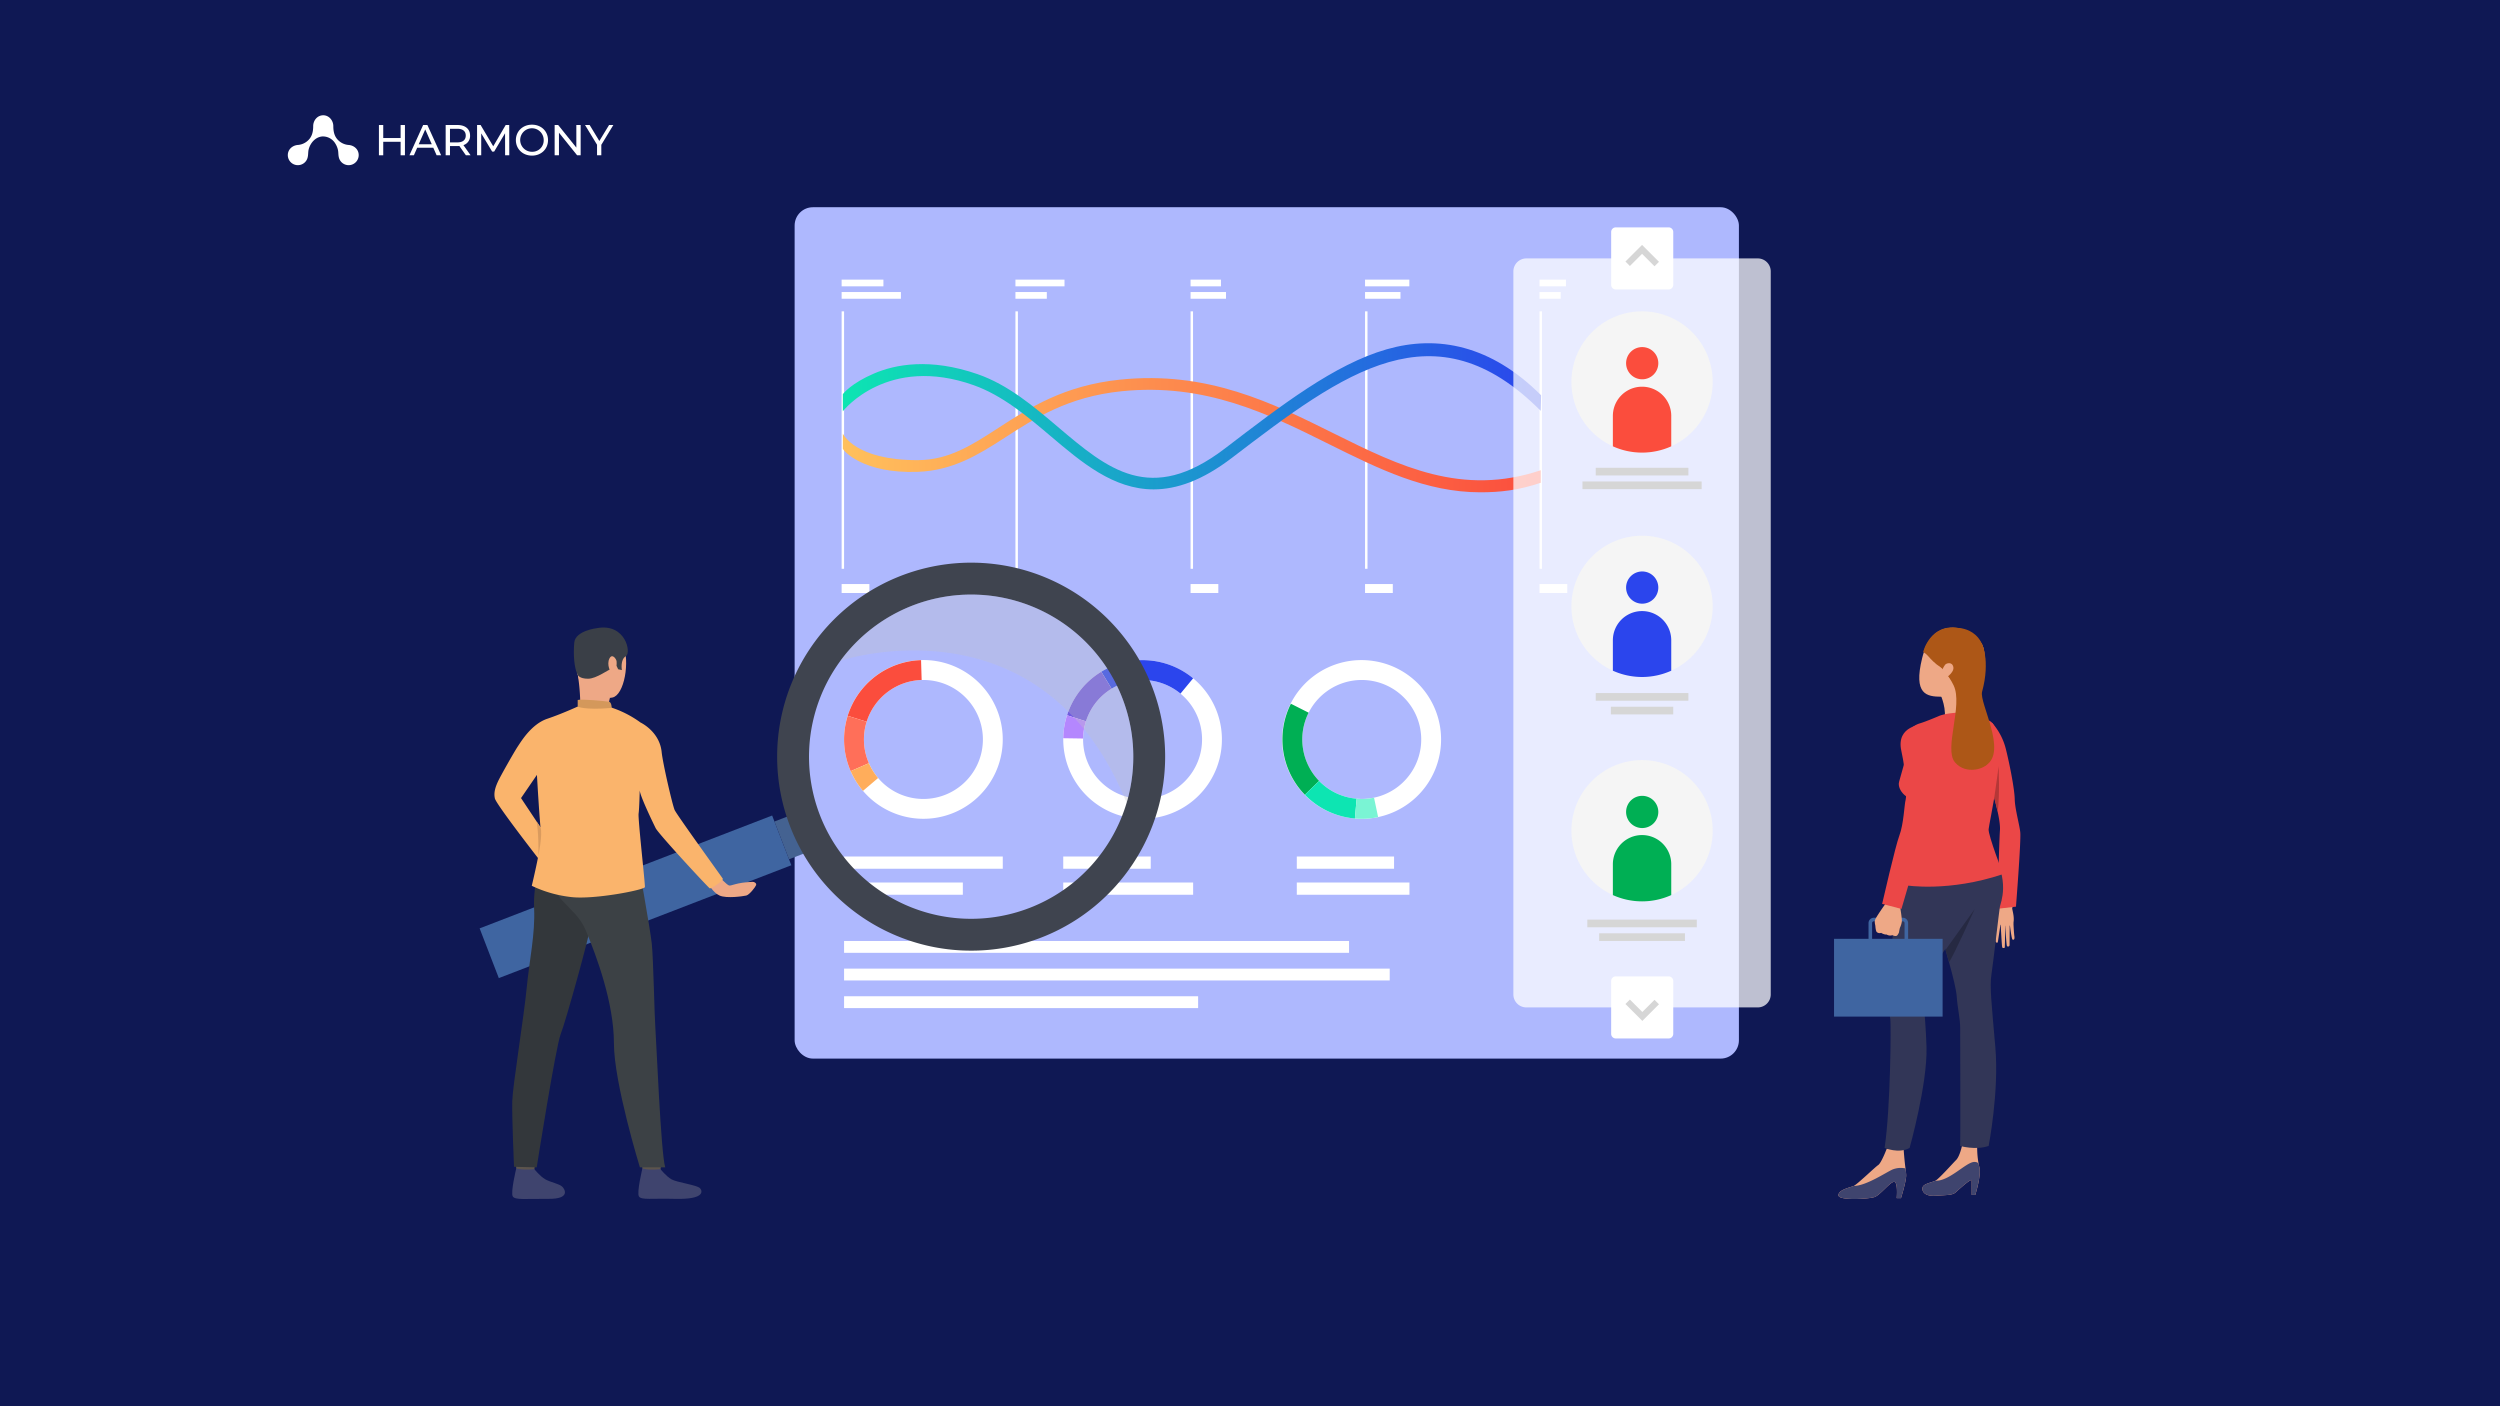 <svg xmlns="http://www.w3.org/2000/svg" xmlns:xlink="http://www.w3.org/1999/xlink" viewBox="0 0 1920 1080"><defs><style>.cls-1{fill:#0f1854;}.cls-2{fill:#aeb8fe;}.cls-15,.cls-3{fill:#fff;}.cls-4{fill:url(#linear-gradient);}.cls-5{fill:url(#linear-gradient-2);}.cls-6{fill:#fb4d3d;}.cls-7{fill:#ff6f59;}.cls-8{fill:#ffad5b;}.cls-9{fill:#2b45ed;}.cls-10{fill:#6f5be0;}.cls-11{fill:#b487fe;}.cls-12{fill:#00af54;}.cls-13{fill:#0de5b2;}.cls-14{fill:#7af4d4;}.cls-15{opacity:0.73;}.cls-16{fill:#f5f5f5;}.cls-17{fill:#d6d6d6;}.cls-18{fill:#3f65a1;}.cls-19{fill:#5c544d;}.cls-20{fill:#3f446e;}.cls-21{fill:#33373b;}.cls-22{fill:#3c4145;}.cls-23{fill:#eea886;}.cls-24{fill:#446291;}.cls-25{fill:#3f444f;}.cls-26{fill:#3a3f47;}.cls-27{fill:#fab46c;}.cls-28{fill:#d4985b;}.cls-29{fill:#c2c2c2;opacity:0.3;}.cls-30{fill:#da9b5e;}.cls-31{fill:#eb4747;}.cls-32{fill:#323657;}.cls-33{fill:#ad5717;}.cls-34{fill:#262942;}.cls-35{fill:#b53737;}</style><linearGradient id="linear-gradient" x1="647.31" y1="334.232" x2="1183.29" y2="334.232" gradientUnits="userSpaceOnUse"><stop offset="0" stop-color="#ffc05c"/><stop offset="1" stop-color="#fb4d3d"/></linearGradient><linearGradient id="linear-gradient-2" x1="647.31" y1="319.728" x2="1183.574" y2="319.728" gradientUnits="userSpaceOnUse"><stop offset="0" stop-color="#0de5b2"/><stop offset="0.995" stop-color="#2b45ed"/></linearGradient></defs><title>11- Finding matching and common items in questionnaires and surveys</title><g id="_11:_Finding_matching_and_common_items_in_questionnaires_and_surveys" data-name="11: Finding matching and common items in questionnaires and surveys"><rect class="cls-1" width="1920" height="1080"/><rect class="cls-2" x="610.275" y="159.153" width="725.211" height="653.852" rx="14.05" ry="14.05"/><rect class="cls-3" x="646.368" y="239.116" width="1.884" height="197.717"/><rect class="cls-3" x="779.86" y="239.116" width="1.884" height="197.717"/><rect class="cls-3" x="914.358" y="239.116" width="1.884" height="197.717"/><rect class="cls-3" x="1048.355" y="239.116" width="1.884" height="197.717"/><rect class="cls-3" x="1182.349" y="239.116" width="1.884" height="197.717"/><rect class="cls-3" x="646.368" y="448.546" width="21.318" height="6.872"/><rect class="cls-3" x="646.368" y="214.753" width="32.094" height="5.153"/><rect class="cls-3" x="646.368" y="224.279" width="45.526" height="5.153"/><rect class="cls-3" x="779.86" y="214.753" width="37.68" height="5.153"/><rect class="cls-3" x="779.86" y="224.279" width="24.093" height="5.153"/><rect class="cls-3" x="914.358" y="214.753" width="23.349" height="5.153"/><rect class="cls-3" x="914.358" y="224.279" width="27.214" height="5.153"/><rect class="cls-3" x="1048.355" y="214.753" width="34.01" height="5.153"/><rect class="cls-3" x="1048.355" y="224.279" width="27.214" height="5.153"/><rect class="cls-3" x="1182.349" y="214.753" width="20.315" height="5.153"/><rect class="cls-3" x="1182.349" y="224.279" width="16.256" height="5.153"/><rect class="cls-3" x="781.304" y="448.546" width="21.319" height="6.872"/><rect class="cls-3" x="914.358" y="448.546" width="21.319" height="6.872"/><rect class="cls-3" x="1048.355" y="448.546" width="21.318" height="6.872"/><rect class="cls-3" x="1182.349" y="448.546" width="21.318" height="6.872"/><path class="cls-4" d="M1136.856,378.088c-41.8,0-78.126-18.068-116-36.9-46.759-23.253-95.109-47.295-159.53-40.712-41.135,4.2-66.956,20.957-89.737,35.737-20.626,13.383-40.128,25.152-66.539,26.157-42.684,1.624-57.492-16.581-57.739-17.692V332.994h0c.053.2,9.371,20.635,57.693,20.392,23.8-.119,41.361-11.515,61.7-24.71,23.634-15.333,50.421-32.712,93.713-37.136,67-6.849,116.539,17.783,164.442,41.6,50.125,24.925,97.957,48.3,158.436,28.021v9.6C1166.05,376.55,1152.263,378.086,1136.856,378.088Z"/><path class="cls-5" d="M885.987,375.849c-30.849,0-55.316-20.746-79.27-41.056-18.163-15.4-37.007-31.143-58.758-38.909-66.384-23.7-100.346,19.577-100.649,19.958V302.677c.358-.45,6.416-8.317,23.942-15.827,15.957-6.838,42.729-12.293,79.657.55,23.395,8.139,42.825,24.611,61.616,40.543,38.117,32.316,71.035,60.225,128.2,16.509,43.3-33.11,84.117-64.662,124.279-76.19,39.28-11.275,80.232-3.021,118.566,35.313l-.284,11.955c-81.426-81.786-150.76-29.969-237.1,36.057C923.314,369.076,903.608,375.847,885.987,375.849Z"/><path class="cls-3" d="M766.558,547.391a60.924,60.924,0,1,0-114.731,41.033q.692,1.935,1.5,3.8a60.926,60.926,0,0,0,113.231-44.832Zm-41.984,63.527a45.628,45.628,0,0,1-57.264-24.782c-.4-.929-.78-1.881-1.127-2.848a45.677,45.677,0,1,1,58.391,27.63Z"/><path class="cls-6" d="M665.589,554.292l-14.556-4.544a61.012,61.012,0,0,1,56.339-42.754l.454,15.243a45.745,45.745,0,0,0-42.237,32.055Z"/><path class="cls-7" d="M667.31,586.136l-13.983,6.087q-.806-1.861-1.5-3.8a60.649,60.649,0,0,1-.794-38.676l14.556,4.544a45.48,45.48,0,0,0,.594,29C666.53,584.255,666.906,585.207,667.31,586.136Z"/><path class="cls-8" d="M662.772,607.388a60.654,60.654,0,0,1-9.445-15.165l13.983-6.087a45.372,45.372,0,0,0,7.078,11.371Z"/><path class="cls-3" d="M934.152,590.337a60.923,60.923,0,1,0-113.289-44.858q-.758,1.909-1.378,3.844a60.925,60.925,0,0,0,114.667,41.014Zm-73.46,20.039a45.625,45.625,0,0,1-26.685-56.4q.465-1.449,1.032-2.885a45.678,45.678,0,1,1,25.653,59.287Z"/><path class="cls-9" d="M853.722,528.91l-7.94-13.02a61.007,61.007,0,0,1,70.544,5.041l-9.714,11.754a45.747,45.747,0,0,0-52.89-3.775Z"/><path class="cls-10" d="M834.007,553.974l-14.522-4.651q.621-1.931,1.378-3.844a60.655,60.655,0,0,1,24.919-29.589l7.94,13.02a45.474,45.474,0,0,0-18.683,22.179Q834.472,552.526,834.007,553.974Z"/><path class="cls-11" d="M816.576,566.948a60.6,60.6,0,0,1,2.909-17.625l14.522,4.651a45.409,45.409,0,0,0-2.183,13.215Z"/><path class="cls-3" d="M1055.134,507.7a60.924,60.924,0,1,0-18.626,120.415c1.353.21,2.708.375,4.055.492A60.925,60.925,0,0,0,1055.134,507.7Zm35.829,67.191a45.619,45.619,0,0,1-49.083,38.523c-1.01-.087-2.027-.209-3.041-.367a45.677,45.677,0,1,1,52.124-38.156Z"/><path class="cls-12" d="M1013.067,599.747l-10.935,10.629a61.011,61.011,0,0,1-10.725-69.906l13.617,6.867a45.744,45.744,0,0,0,8.043,52.41Z"/><path class="cls-13" d="M1041.88,613.415l-1.317,15.193c-1.347-.117-2.7-.282-4.055-.492a60.664,60.664,0,0,1-34.376-17.74l10.935-10.629a45.453,45.453,0,0,0,25.772,13.3C1039.853,613.206,1040.87,613.328,1041.88,613.415Z"/><path class="cls-14" d="M1058.4,627.537a60.583,60.583,0,0,1-17.833,1.071l1.317-15.193a45.375,45.375,0,0,0,13.369-.8Z"/><rect class="cls-3" x="648.252" y="657.795" width="121.882" height="9.398"/><rect class="cls-3" x="648.252" y="677.771" width="91.208" height="9.398"/><rect class="cls-3" x="816.568" y="657.795" width="67.206" height="9.398"/><rect class="cls-3" x="816.568" y="677.771" width="99.758" height="9.398"/><rect class="cls-3" x="995.942" y="657.795" width="74.693" height="9.398"/><rect class="cls-3" x="995.942" y="677.771" width="86.518" height="9.398"/><path class="cls-15" d="M1172.251,198.461h177.7a9.986,9.986,0,0,1,9.986,9.986V763.711a9.986,9.986,0,0,1-9.986,9.986h-177.7a9.985,9.985,0,0,1-9.985-9.985V208.446A9.985,9.985,0,0,1,1172.251,198.461Z"/><rect class="cls-3" x="648.252" y="722.674" width="387.822" height="9.096"/><rect class="cls-3" x="648.252" y="743.898" width="419.049" height="9.094"/><rect class="cls-3" x="648.252" y="765.12" width="271.904" height="9.096"/><path class="cls-16" d="M1315.353,293.364a54.25,54.25,0,1,1-54.25-54.248A54.255,54.255,0,0,1,1315.353,293.364Z"/><path class="cls-6" d="M1273.58,278.935a12.369,12.369,0,1,1-12.37-12.369A12.369,12.369,0,0,1,1273.58,278.935Z"/><path class="cls-6" d="M1283.522,319.256v23.522a54.4,54.4,0,0,1-44.841,0V319.256a22.421,22.421,0,0,1,44.841,0Z"/><rect class="cls-17" x="1215.33" y="369.771" width="91.546" height="5.902"/><rect class="cls-17" x="1225.531" y="359.261" width="71.146" height="5.901"/><rect class="cls-17" x="1237.15" y="542.774" width="47.905" height="5.901"/><rect class="cls-17" x="1225.531" y="532.265" width="71.146" height="5.901"/><rect class="cls-17" x="1228.158" y="716.773" width="65.89" height="5.901"/><rect class="cls-17" x="1219.062" y="706.264" width="84.081" height="5.901"/><path class="cls-16" d="M1315.353,465.683a54.25,54.25,0,1,1-54.25-54.248A54.257,54.257,0,0,1,1315.353,465.683Z"/><path class="cls-9" d="M1273.58,451.254a12.369,12.369,0,1,1-12.37-12.369A12.369,12.369,0,0,1,1273.58,451.254Z"/><path class="cls-9" d="M1283.522,491.575V515.1a54.411,54.411,0,0,1-44.841,0V491.575a22.421,22.421,0,0,1,44.841,0Z"/><path class="cls-16" d="M1315.353,638a54.25,54.25,0,1,1-54.25-54.248A54.257,54.257,0,0,1,1315.353,638Z"/><path class="cls-12" d="M1273.58,623.574a12.369,12.369,0,1,1-12.37-12.37A12.369,12.369,0,0,1,1273.58,623.574Z"/><path class="cls-12" d="M1283.522,663.9v23.521a54.411,54.411,0,0,1-44.841,0V663.9a22.421,22.421,0,1,1,44.841,0Z"/><path class="cls-3" d="M1240.919,749.856h40.587a3.549,3.549,0,0,1,3.549,3.549V793.99a3.55,3.55,0,0,1-3.55,3.55H1240.92a3.551,3.551,0,0,1-3.551-3.551V753.406A3.55,3.55,0,0,1,1240.919,749.856Z"/><polygon class="cls-17" points="1261.314 784.069 1248.327 771.08 1251.757 767.65 1261.314 777.208 1270.665 767.855 1274.095 771.287 1261.314 784.069"/><path class="cls-3" d="M1240.919,174.618H1281.5a3.551,3.551,0,0,1,3.551,3.551v40.586a3.55,3.55,0,0,1-3.55,3.55h-40.587a3.549,3.549,0,0,1-3.549-3.549V178.167A3.55,3.55,0,0,1,1240.919,174.618Z" transform="translate(2522.424 396.922) rotate(180)"/><polygon class="cls-17" points="1270.665 204.509 1261.109 194.951 1251.757 204.303 1248.327 200.873 1261.109 188.091 1274.095 201.079 1270.665 204.509"/><rect class="cls-18" x="367.651" y="668.29" width="240.788" height="40.935" transform="translate(1191.306 1155.661) rotate(158.902)"/><path class="cls-19" d="M411.64,888.714s-1.229,9.013-1.383,10.366-13.676-.8-13.676-.8l-1.1-10.729S409.949,887.442,411.64,888.714Z"/><path class="cls-20" d="M410.4,897.934s4.284,5.43,8.426,7.8,10.658,3.307,13.109,5.757c1.766,1.767,6.44,9.384-10.77,9.23s-25.506,1.075-27.35-1.844,2.667-21.549,2.667-21.549S400.561,898.873,410.4,897.934Z"/><path class="cls-19" d="M508.525,888.714s-1.229,9.013-1.383,10.366-13.676-.8-13.676-.8l-1.093-10.729S506.836,887.442,508.525,888.714Z"/><path class="cls-20" d="M507.286,897.934s4.284,5.43,8.429,7.8,19.392,4.313,21.842,6.763c1.769,1.769,4.711,8.889-19.5,8.224-17.2-.475-25.508,1.075-27.352-1.844s2.668-21.549,2.668-21.549S497.211,898.978,507.286,897.934Z"/><path class="cls-21" d="M416.444,656.039s-7.2,22.364-6.25,41.637-3.72,40.363-5.631,60.5c-2.128,22.445-10.834,75.58-11.151,87.587s1.351,50.343,1.351,50.343l17.431.422s14.64-92.895,18.433-102.375,22.593-77.05,23.224-84.635S416.444,656.039,416.444,656.039Z"/><path class="cls-22" d="M489.721,660.019s9.575,52.824,10.839,64.62,2.105,57.084,2.738,64.456,4.213,96.475,7.583,107.429H491.446s-19.955-64.776-19.955-95.423-13.216-66.626-21.747-86.846-28.056-20.7-33.3-58.216C416.444,656.039,482.62,648.12,489.721,660.019Z"/><path class="cls-23" d="M454.78,483.872s17.835-3.65,23.592,10.392.984,39.6-8,41.428-21.485-1.826-24.575-10.532-5.2-20.926-3.791-28.648S450.005,485.418,454.78,483.872Z"/><path class="cls-23" d="M552.643,673.6s5.388,5.785,7.177,6.416,5.406-2.317,18.316-2.767c1.134-.039,3.081,1.055,2.553,2.532s-5.14,7.468-7.564,8-15.055,2.42-20.482,0-8.9-9.585-8.9-9.585Z"/><rect class="cls-24" x="599.938" y="627.568" width="12.862" height="31.073" transform="translate(1403.635 1024.724) rotate(158.895)"/><path class="cls-25" d="M599.806,610.659A148.992,148.992,0,1,0,716.3,435.085,148.992,148.992,0,0,0,599.806,610.659Zm23.98-4.852a124.526,124.526,0,1,1,241.455,10.759l0,0a124.542,124.542,0,0,1-241.453-10.761Z"/><path class="cls-23" d="M468.446,535.992s-1.414,4.439-.606,6.861-22.188-1.124-22.188-1.124a153.294,153.294,0,0,0-1.878-23.334C441.851,507.542,468.446,535.992,468.446,535.992Z"/><path class="cls-26" d="M443.774,518.4s1.176,2.866,7.811,2.866,15.888-7.375,18.738-7.9,3.128-2.107,3.128-2.107l1.3,2.738,2.844.633s-1.41-8.118,3.035-10.644-.191-25.588-22.1-21.585c0,0-16.64,1.895-17.484,11.06S440.914,513.32,443.774,518.4Z"/><path class="cls-27" d="M467.84,542.853a81.129,81.129,0,0,1,24.1,12.049s14.664,6.836,16.223,22.742c.83,8.44,8.267,40.62,9.952,44.411s36.3,51.539,37,52.8-8.917,7.934-10.041,7.372-39.74-42.2-41.566-46.272c0,0-11.917-24.119-12.2-29.034,0,0-.3,14.009-.864,17.942s5.128,54.319,4.846,56.425-38.457,9.655-56.291,7.69a94.423,94.423,0,0,1-30.6-8.682s8.321-34.229,7.2-40.83-3.229-44.375-3.229-44.375l-12.218,17.834,19.52,29.351-4.635,19.1s-33.844-43.39-34.965-48.165.7-9.41,2.527-13.341,12.216-22.328,15.025-26.541,10.674-17.273,22.75-21.346,25.277-10.252,25.277-10.252Z"/><path class="cls-28" d="M469.806,543.7s-.073-4.335-2.037-4.751-21.683-2.311-24.1-1.361v5.047S448.32,545.494,469.806,543.7Z"/><path class="cls-23" d="M473.54,507.889c-.126-1.578-3.313-6.531-5.524-2.109s.526,11.27,2.686,11.059S473.854,511.894,473.54,507.889Z"/><path class="cls-29" d="M645.44,507.455s154.424-51.671,219.8,109.113l0,0a124.54,124.54,0,0,0-219.8-109.111Z"/><path class="cls-30" d="M413.454,657.2s3.473-16.441,1.661-21.772l-2.935-4.414S413.888,640.349,413.454,657.2Z"/><path class="cls-23" d="M1538.347,691.294s-.873,4.745-3.534,5.445c-2.264.6-4.76,3-5.53,3.738-1.029.99-5.319,2.846-4.086,4.157s7.22-2.72,8.644-3.315-.616,6-.04,7.5,11.687,4.258,12.564-.428-1.282-10.272-.964-11.065a29.084,29.084,0,0,0,.772-3.386Z"/><path class="cls-23" d="M1533.748,707.672s-1.73,14.529-1.035,15.593,1.488,1.11,1.706-.241,2.077-13.987,2.077-13.987.842,17.537,1.221,18.535c.222.584,1.751.765,1.935.053s.343-18.141.343-18.141.816,16.372,1.381,17.11a1.128,1.128,0,0,0,1.963-.756c.023-1.217.125-16.456.125-16.456s1.343,11.877,2.19,12.222c.518.209,1.832.43,1.389-2.625s-.729-10.369-.729-10.369Z"/><path class="cls-23" d="M1459.952,920.18h-3.284s1.094-12.4-1.946-12.522-10.573,10.088-15.074,11.67-27.593,2.915-27.716-1.339,8.873-5.957,11.669-7.17,16.413-14.468,18.843-16.048,6.581-12.568,6.581-12.568l12.894-.574s.729,10.272,1.51,15.708a48.145,48.145,0,0,1,.532,5.094C1464.083,907.05,1459.952,920.18,1459.952,920.18Z"/><path class="cls-23" d="M1517,917.726h-2.736V906.184c-2.279.192-9.94,7.44-12.311,9.54s-5.62,2-15.606,2.639-10.925-5.343-9.345-7.378,6.687-2.925,9.345-4.2,13.145-13.1,15.943-15.895,4.5-10.81,4.5-10.81l11.67,1.018a71.442,71.442,0,0,0,1.255,13.477v0a.384.384,0,0,1,.011.046c.113.524.238,1.039.375,1.538C1521.83,902.561,1517,917.726,1517,917.726Z"/><path class="cls-23" d="M1490.179,533.219s5.7,12.019,2.656,21.845c0,0,17.525-2.389,18.047-4.438s-2.2-20.476-.17-26.127S1490.179,533.219,1490.179,533.219Z"/><path class="cls-31" d="M1489.283,549.819s-10.143,4.353-14.772,5.7-14.136,6.586-12.1,23.6,6.044,31.606,7.643,38.864,2.285,25.979,1.207,35.174a135.747,135.747,0,0,0,54.285-3.931s-6.323-15.1-6.48-19.106,14.663-38.2,15.086-43.461,2.229-28.452-6.007-32.951-14.59-3.367-18.089-5.392S1494.032,547.839,1489.283,549.819Z"/><path class="cls-31" d="M1551.584,639.425c.594,7.2-3.324,56.888-3.324,56.888l-14.088,1.623s1-49.076,1.79-60.4c.233-3.339-.54-8.447-1.742-13.987v0c-.762-3.519-1.7-7.213-2.668-10.738-2.665-9.735-5.538-18.192-5.538-18.192s-15.776-41.039,4.017-39.379a47.729,47.729,0,0,1,10.469,20.029c3.114,12.445,6.677,31.091,6.814,38.521S1551.148,634.131,1551.584,639.425Z"/><path class="cls-32" d="M1473.847,656.118s-4.411,10.431-4.8,13.063-14.216,37.061-15.179,47.137c-.972,10.185-3.893,37.365-4.93,41.255s2.336,21.279,2.854,25.17.26,67.466-4.411,98.863c0,0,10.9,4.672,19.2,0,0,0,13.752-49.043,12.974-77.324s-4.366-40.219.022-51.638,30.077-45.667,32.673-49.3,18.85-23.707,3.456-45.456S1473.847,656.118,1473.847,656.118Z"/><path class="cls-32" d="M1529.416,748.5c-1.408,9.364.072,21.662,3.013,55.9s-5.147,75.686-5.147,75.686c-10.162,3.481-21.865,0-21.865,0,.269-2.406,0-83.443,0-90.666s-2.074-15.417-2.607-23.705c-.365-5.647-2.993-16.064-5.95-26.695-.886-3.185-1.8-6.386-2.692-9.487v0c-.5-1.736-.991-3.446-1.468-5.1-4.164-14.441-9.764-70.211-9.764-70.211s31.039-25,46.151-1.462,7.353,40.651,6.82,43.592S1530.824,739.138,1529.416,748.5Z"/><path class="cls-31" d="M1469.268,610.684s2.757,44.31-5.492,69.245c0,0,32.777,5.464,74.593-8.626,0,0-11.5-29.784-11.105-34.44s12.5-58.891,6.69-71.023S1471.33,570.927,1469.268,610.684Z"/><path class="cls-23" d="M1509.01,484.282c-6.889-2.964-25.8-7.1-32.783,21.1s3.627,29.6,14.63,29.708,29.535-17.756,31.276-23.517S1528.667,492.739,1509.01,484.282Z"/><path class="cls-33" d="M1477.788,500.023s7.245,10.5,15.416,13.826c0,0,5.41,12.163,16.427,16.145,0,0,26.181-20.812,7.527-39.98S1478.466,491.174,1477.788,500.023Z"/><path class="cls-34" d="M1516.546,698.2c-.241.536-15.706,34.862-19.686,40.816-.886-3.185-1.8-6.386-2.692-9.487v0S1516.029,698.956,1516.546,698.2Z"/><path class="cls-35" d="M1534.913,588.36s1.093,21.812-.693,35.188c-.762-3.519-1.7-7.213-2.668-10.738C1531.628,612.309,1534.627,591.8,1534.913,588.36Z"/><path class="cls-33" d="M1503.991,482.267s29.8.274,17.728,43.6c-7.786,27.953,7.285,54.443,5.5,59.464s-17.35,10.211-25.845.089c-8.639-10.293,6.377-43.67-.977-59.03s-23.393-25.7-23.393-25.7S1482.307,478.605,1503.991,482.267Z"/><path class="cls-31" d="M1466.625,571.418s-6.7,23.936-8.119,28.957c-1.839,6.53,7.449,16.143,15.012,12.368S1466.625,571.418,1466.625,571.418Z"/><path class="cls-20" d="M1517,917.726h-2.736V906.184c-2.279.192-9.94,7.44-12.311,9.54s-5.62,2-15.606,2.639-10.925-5.343-9.345-7.378,6.687-2.925,9.345-4.2c10.681.572,23.716-14.445,29.972-14.414,3.323.016,3.292,1.858,3.394,2.2v0a.384.384,0,0,1,.011.046c.113.524.238,1.039.375,1.538C1521.83,902.561,1517,917.726,1517,917.726Z"/><path class="cls-20" d="M1459.952,920.18h-3.284s1.094-12.4-1.946-12.522-10.573,10.088-15.074,11.67-27.593,2.915-27.716-1.339,8.873-5.957,11.669-7.17c9.527-.023,25.019-10.508,29.825-12.634a17.337,17.337,0,0,1,10-.848,48.145,48.145,0,0,1,.532,5.094C1464.083,907.05,1459.952,920.18,1459.952,920.18Z"/><path class="cls-23" d="M1493.757,510.632c.925-1.319,5.479-2.761,6.414,1.659s-7.106,9.968-8.8,9.177S1490.247,515.636,1493.757,510.632Z"/><path class="cls-18" d="M1461.347,727.03h-22.224a4.1,4.1,0,0,1-4.092-4.093V708.924a4.1,4.1,0,0,1,4.092-4.094h22.224a4.1,4.1,0,0,1,4.093,4.094v14.013A4.1,4.1,0,0,1,1461.347,727.03Zm-22.224-19.455a1.349,1.349,0,0,0-1.346,1.349v14.013a1.349,1.349,0,0,0,1.346,1.347h22.224a1.349,1.349,0,0,0,1.346-1.347V708.924a1.349,1.349,0,0,0-1.346-1.349Z"/><rect class="cls-18" x="1408.546" y="721.016" width="83.377" height="59.735"/><path class="cls-23" d="M1456.964,718.509a8.622,8.622,0,0,0,1.433-2.356s.275-1.661.541-2.829a8.228,8.228,0,0,1,.245-.895,15.794,15.794,0,0,0,1.441-4.838c.187-2.233-1.491-12.083-1.491-12.083l-5.581-.605-5.145-1.313s-8.042,11.143-8.456,13.206a5.487,5.487,0,0,0-.086.594c-.181,1.779.431,3.181.443,4.128.006.347.3,3.794,1.15,4.382a3.377,3.377,0,0,0,3.239.544s2.379,1.5,4.257,1.267a5.02,5.02,0,0,0,4.4.5S1455.705,719.446,1456.964,718.509Z"/><path class="cls-31" d="M1477.159,556.271s-21.318.6-16.922,20.431c3.865,17.431,4.185,34.629,3.257,37.73s-1.442,18.61-4.8,27.3c-2.963,7.674-13.211,52.451-13.211,52.451l14.837,3.866s14.1-48.664,16.355-54.569,14.757-58.585,14.313-64.252S1491.345,557.2,1477.159,556.271Z"/><path class="cls-33" d="M1521.794,493.767s7.1,13.1.442,37.523c-2.318,8.491,19.638,45.828,3.1,56.39S1496.318,508.137,1521.794,493.767Z"/></g><g id="logo_left" data-name="logo left"><polygon class="cls-3" points="310.992 96.015 310.992 119.259 307.674 119.259 307.674 108.895 294.331 108.895 294.331 119.259 291.012 119.259 291.012 96.015 294.331 96.015 294.331 106.012 307.674 106.012 307.674 96.015 310.992 96.015"/><path class="cls-3" d="M331.6,110.792l-5.013-11.387-5.012,11.387Zm1.161,2.656H320.414l-2.558,5.811h-3.414l10.522-23.244h3.283L338.8,119.259h-3.484l-2.559-5.811Z"/><path class="cls-3" d="M357.693,104.115c0-3.32-2.227-5.216-6.471-5.216h-5.641v10.459h5.641C355.466,109.358,357.693,107.436,357.693,104.115Zm.1,15.144-5.012-7.139c-.463.035-.961.07-1.459.07h-5.737v7.069h-3.318V96.015h9.055c6.043,0,9.693,3.058,9.693,8.1a7.344,7.344,0,0,1-5.108,7.341l5.51,7.8h-3.624Z"/><polygon class="cls-3" points="387.925 119.259 387.89 102.324 379.498 116.437 377.97 116.437 369.578 102.42 369.578 119.259 366.39 119.259 366.39 96.015 369.115 96.015 378.808 112.356 388.361 96.015 391.086 96.015 391.121 119.259 387.933 119.259 387.925 119.259"/><path class="cls-3" d="M417.562,107.637a9.025,9.025,0,1,0-8.994,8.931A8.724,8.724,0,0,0,417.562,107.637Zm-21.368,0c0-6.807,5.24-11.884,12.374-11.884s12.313,5.051,12.313,11.884-5.24,11.884-12.313,11.884S396.194,114.444,396.194,107.637Z"/><polygon class="cls-3" points="445.943 96.015 445.943 119.259 443.218 119.259 429.281 101.922 429.281 119.259 425.963 119.259 425.963 96.015 428.688 96.015 442.625 113.352 442.625 96.015 445.943 96.015"/><polygon class="cls-3" points="461.809 111.22 461.809 119.259 458.526 119.259 458.526 111.159 449.305 96.015 452.859 96.015 460.29 108.266 467.756 96.015 471.04 96.015 461.809 111.22"/><path class="cls-3" d="M248.259,104.787a11.135,11.135,0,0,1,9.308,5.532,15.647,15.647,0,0,1,1.939,4.631c.437,1.853.244,3.793.672,5.645a7.72,7.72,0,0,0,15.3-1.494c0-4.282-3.371-7.279-7.423-7.742a12.8,12.8,0,0,1-7.309-2.788c-3.537-2.849-4.759-6.615-4.759-11.692,0-4.334-3.3-8.4-7.816-8.345s-7.641,4.011-7.641,8.336c0,5.077-1.222,8.844-4.759,11.692a12.739,12.739,0,0,1-7.309,2.788c-4.052.463-7.422,3.521-7.422,7.742a7.719,7.719,0,0,0,15.3,1.494c.428-1.852.236-3.792.672-5.645,1.24-5.243,5.545-10.145,11.248-10.171Z"/></g></svg>